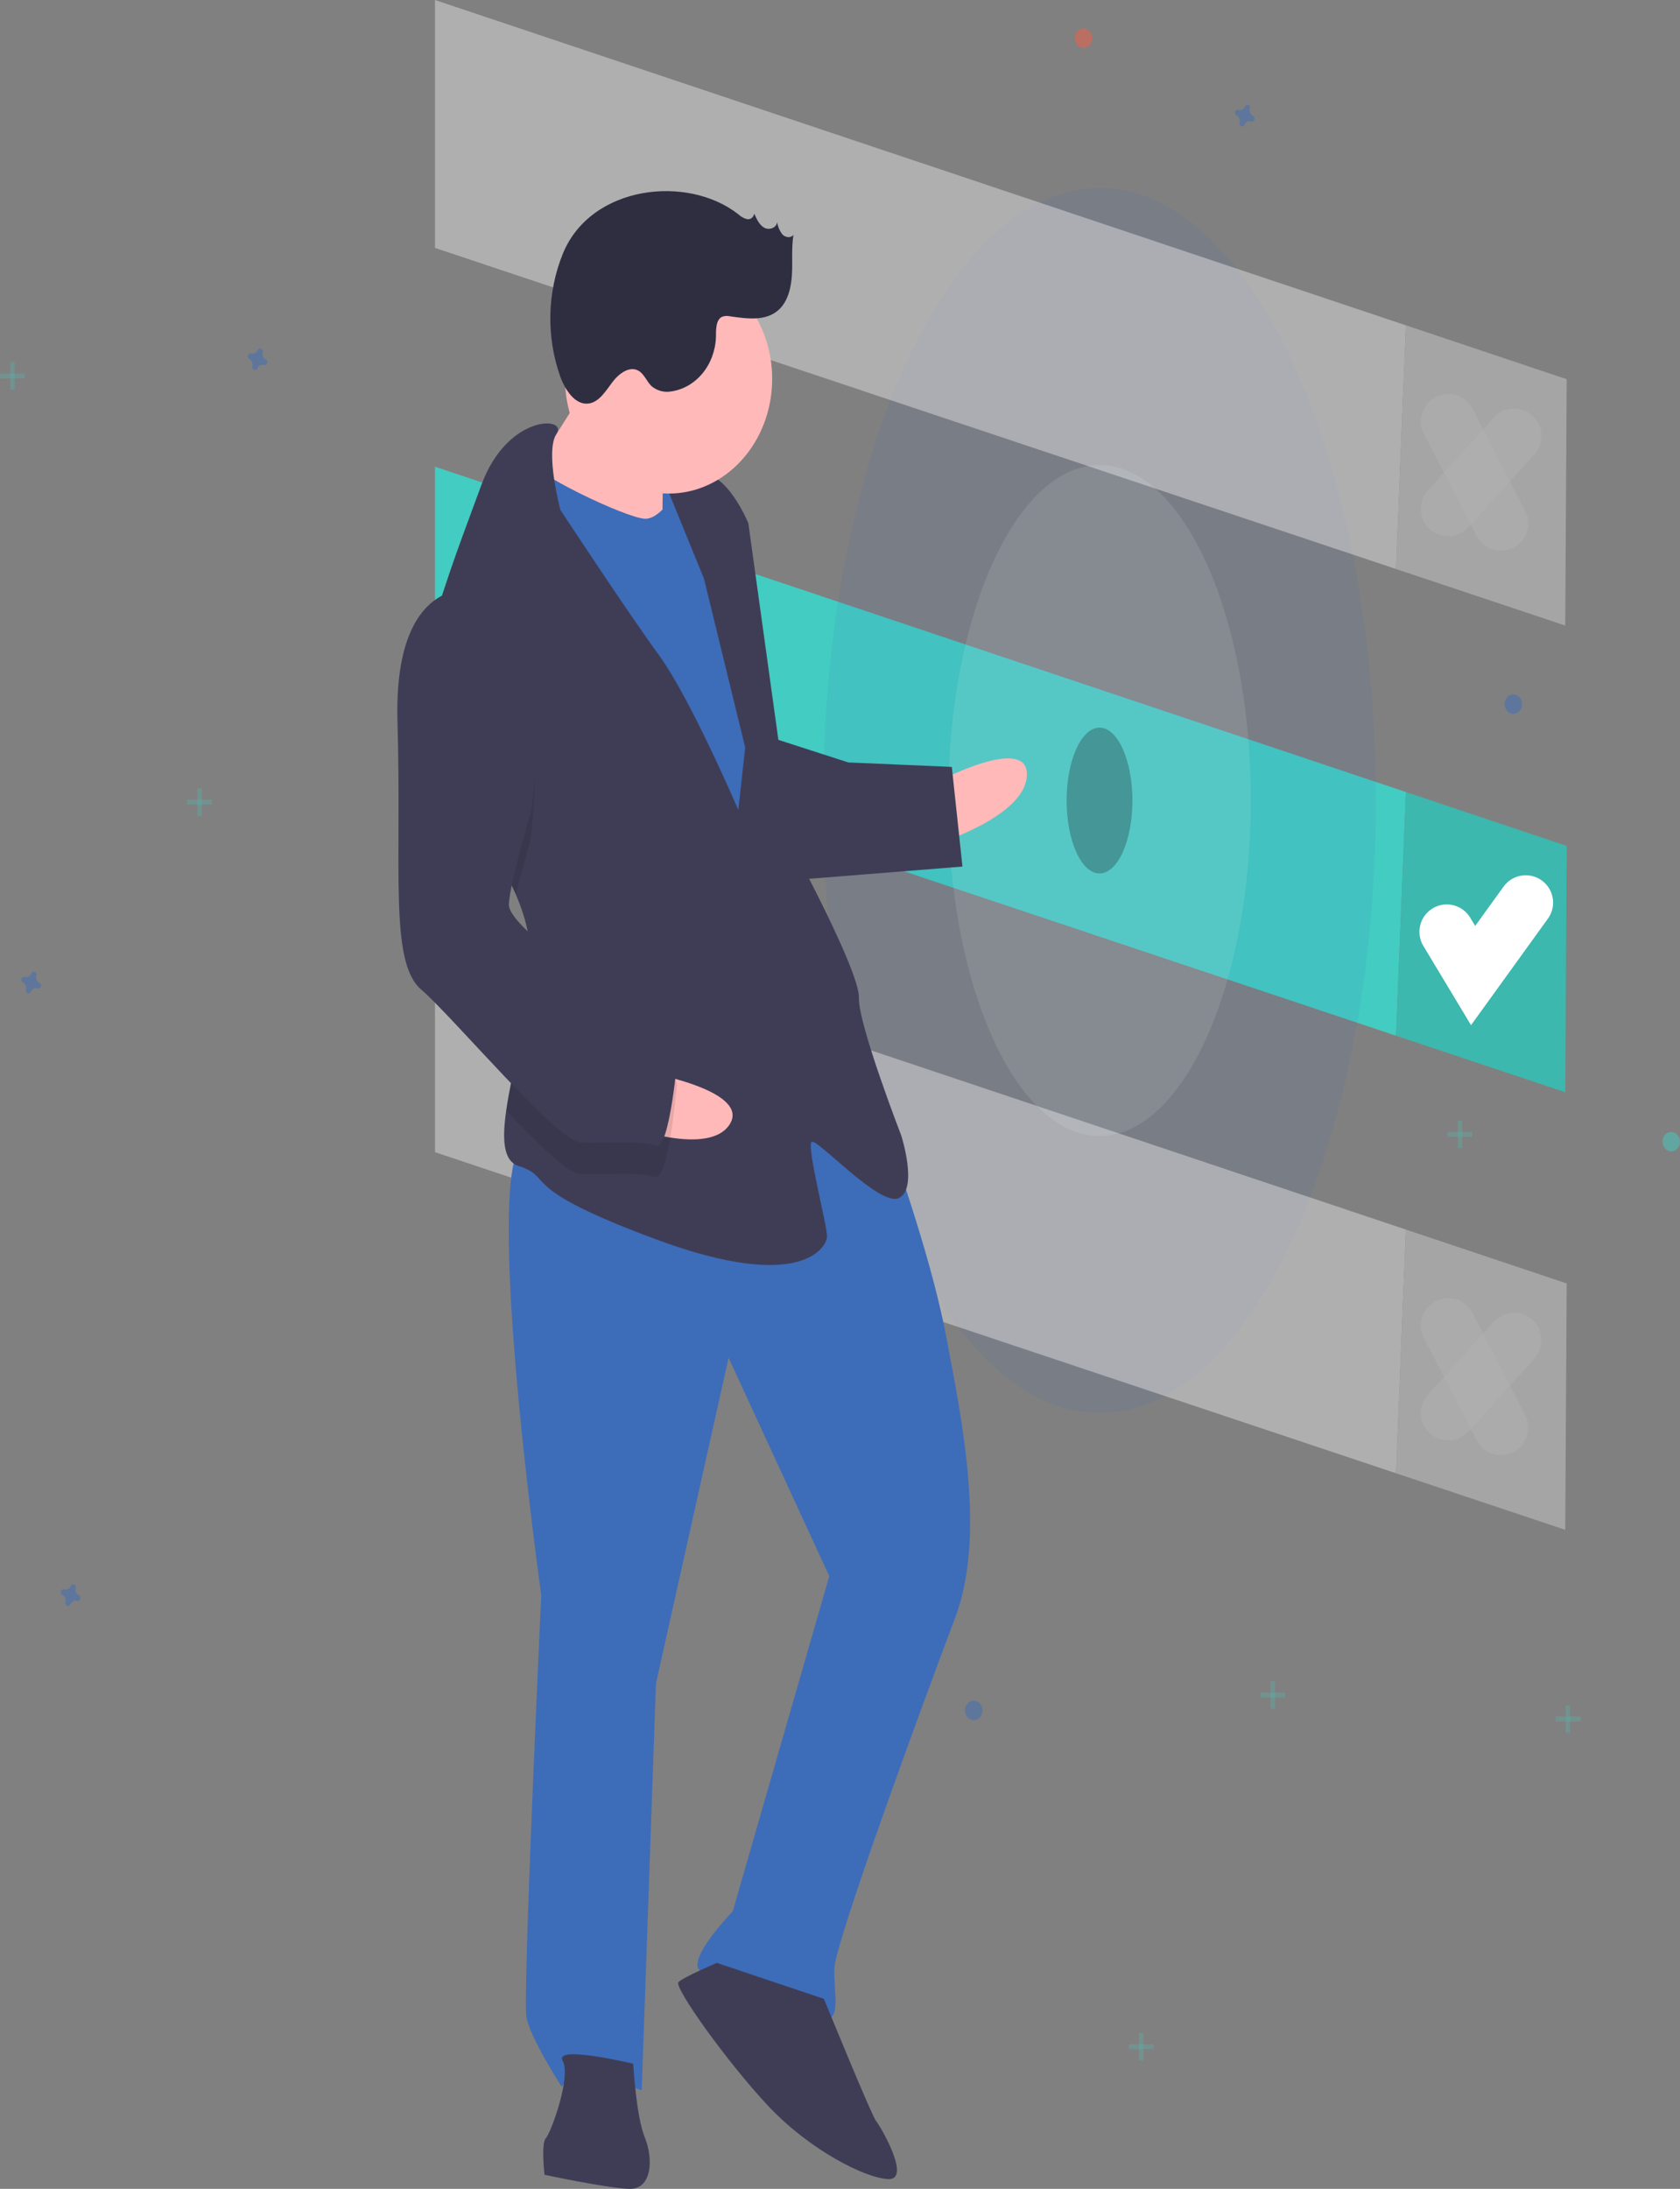 <svg width="215" height="280" viewBox="0 0 215 280" fill="none" xmlns="http://www.w3.org/2000/svg">
<rect x="0" y="0" width="215" height="280" fill="#808080" stroke="none"/>
<g id="chooseOne">
<g id="selected">
<path id="Vector" d="M200.498 108.209L179.924 101.317L178.658 132.487L200.311 139.718L200.498 108.209Z" fill="#43CCC1"/>
<path id="Vector_2" d="M55.668 59.701V91.417L178.658 132.487L179.924 101.317L55.668 59.701Z" fill="#43CCC1"/>
<path id="Vector_3" opacity="0.1" d="M200.498 108.209L179.924 101.317L178.658 132.487L200.311 139.718L200.498 108.209Z" fill="black"/>
<path id="Vector_4" d="M185.154 119.195L188.523 124.792L195.259 115.464" stroke="white" stroke-width="7" stroke-miterlimit="10" stroke-linecap="round"/>
</g>
<g id="circle">
<path id="Vector_5" opacity="0.3" d="M140.714 111.733C143.039 111.733 144.924 107.556 144.924 102.404C144.924 97.252 143.039 93.076 140.714 93.076C138.388 93.076 136.503 97.252 136.503 102.404C136.503 107.556 138.388 111.733 140.714 111.733Z" fill="black"/>
<path id="Vector_6" opacity="0.1" d="M140.714 180.762C160.246 180.762 176.079 145.68 176.079 102.404C176.079 59.128 160.246 24.046 140.714 24.046C121.182 24.046 105.348 59.128 105.348 102.404C105.348 145.68 121.182 180.762 140.714 180.762Z" fill="#3D6CB9"/>
<path id="Vector_7" opacity="0.1" d="M140.714 145.315C151.41 145.315 160.08 126.103 160.08 102.404C160.08 78.706 151.41 59.494 140.714 59.494C130.018 59.494 121.347 78.706 121.347 102.404C121.347 126.103 130.018 145.315 140.714 145.315Z" fill="white"/>
</g>
<g id="notSelected">
<g id="Group" opacity="0.4">
<path id="Vector_8" d="M200.498 48.508L179.924 41.616L178.658 72.786L200.311 80.016L200.498 48.508Z" fill="#F5F5F5"/>
<path id="Vector_9" d="M55.668 0V31.716L178.658 72.786L179.924 41.616L55.668 0Z" fill="#F5F5F5"/>
<path id="Vector_10" opacity="0.1" d="M200.498 48.508L179.924 41.616L178.658 72.786L200.311 80.016L200.498 48.508Z" fill="black"/>
<path id="Vector_11" opacity="0.4" d="M185.342 53.897L192.078 66.957" stroke="white" stroke-width="7" stroke-miterlimit="10" stroke-linecap="round"/>
<path id="Vector_12" opacity="0.4" d="M193.762 55.763L185.342 65.091" stroke="white" stroke-width="7" stroke-miterlimit="10" stroke-linecap="round"/>
</g>
<g id="Group_2" opacity="0.4">
<path id="Vector_13" d="M200.498 164.178L179.924 157.287L178.658 188.457L200.311 195.687L200.498 164.178Z" fill="#F5F5F5"/>
<path id="Vector_14" d="M55.668 115.671V147.388L178.658 188.457L179.924 157.287L55.668 115.671Z" fill="#F5F5F5"/>
<path id="Vector_15" opacity="0.1" d="M200.498 164.178L179.924 157.287L178.658 188.457L200.311 195.687L200.498 164.178Z" fill="black"/>
<path id="Vector_16" opacity="0.4" d="M185.342 169.568L192.078 182.628" stroke="white" stroke-width="7" stroke-miterlimit="10" stroke-linecap="round"/>
<path id="Vector_17" opacity="0.4" d="M193.762 171.434L185.342 180.762" stroke="white" stroke-width="7" stroke-miterlimit="10" stroke-linecap="round"/>
</g>
</g>
<g id="stars">
<g id="Group_3" opacity="0.5">
<path id="Vector_18" opacity="0.5" d="M1.871 46.331H1.31V49.855H1.871V46.331Z" fill="#43CCC1"/>
<path id="Vector_19" opacity="0.5" d="M3.181 48.404V47.782H1.66893e-06V48.404H3.181Z" fill="#43CCC1"/>
</g>
<g id="Group_4" opacity="0.5">
<path id="Vector_20" opacity="0.5" d="M200.945 218.142H200.384V221.666H200.945V218.142Z" fill="#43CCC1"/>
<path id="Vector_21" opacity="0.5" d="M202.255 220.215V219.593H199.074V220.215H202.255Z" fill="#43CCC1"/>
</g>
<g id="Group_5" opacity="0.5">
<path id="Vector_22" opacity="0.5" d="M187.119 143.345H186.558V146.869H187.119V143.345Z" fill="#43CCC1"/>
<path id="Vector_23" opacity="0.5" d="M188.429 145.418V144.796H185.248V145.418H188.429Z" fill="#43CCC1"/>
</g>
<g id="Group_6" opacity="0.5">
<path id="Vector_24" opacity="0.5" d="M163.168 215.07H162.607V218.594H163.168V215.07Z" fill="#43CCC1"/>
<path id="Vector_25" opacity="0.5" d="M164.478 217.143V216.521H161.297V217.143H164.478Z" fill="#43CCC1"/>
</g>
<g id="Group_7" opacity="0.5">
<path id="Vector_26" opacity="0.5" d="M146.327 260.053H145.766V263.577H146.327V260.053Z" fill="#43CCC1"/>
<path id="Vector_27" opacity="0.5" d="M147.637 262.126V261.504H144.456V262.126H147.637Z" fill="#43CCC1"/>
</g>
<g id="Group_8" opacity="0.5">
<path id="Vector_28" opacity="0.5" d="M25.823 100.85H25.261V104.374H25.823V100.85Z" fill="#43CCC1"/>
<path id="Vector_29" opacity="0.5" d="M27.132 102.923V102.301H23.951V102.923H27.132Z" fill="#43CCC1"/>
</g>
<path id="Vector_30" opacity="0.5" d="M33.998 45.979C33.843 45.905 33.719 45.77 33.648 45.6C33.578 45.43 33.566 45.238 33.615 45.059C33.623 45.031 33.628 45.003 33.63 44.974V44.974C33.634 44.892 33.615 44.811 33.575 44.742C33.534 44.674 33.475 44.621 33.405 44.593C33.336 44.564 33.26 44.562 33.189 44.585C33.117 44.608 33.055 44.656 33.011 44.721V44.721C32.995 44.744 32.982 44.77 32.972 44.796C32.905 44.968 32.783 45.105 32.63 45.184C32.477 45.262 32.303 45.275 32.141 45.221C32.117 45.212 32.091 45.206 32.065 45.204V45.204C31.991 45.199 31.918 45.221 31.856 45.266C31.794 45.31 31.746 45.376 31.721 45.453C31.695 45.53 31.692 45.614 31.713 45.693C31.734 45.772 31.777 45.841 31.837 45.89V45.89C31.858 45.907 31.88 45.922 31.904 45.933C32.059 46.007 32.184 46.142 32.254 46.312C32.325 46.482 32.337 46.674 32.287 46.853C32.279 46.881 32.274 46.909 32.272 46.938V46.938C32.268 47.02 32.287 47.101 32.328 47.17C32.368 47.238 32.428 47.291 32.497 47.319C32.567 47.348 32.643 47.35 32.714 47.327C32.785 47.304 32.847 47.256 32.892 47.191C32.907 47.168 32.92 47.142 32.93 47.116C32.997 46.944 33.119 46.806 33.273 46.728C33.426 46.65 33.6 46.637 33.761 46.691C33.786 46.7 33.811 46.706 33.837 46.708V46.708C33.911 46.713 33.985 46.691 34.047 46.647C34.109 46.602 34.156 46.536 34.182 46.459C34.207 46.382 34.21 46.298 34.189 46.219C34.168 46.14 34.125 46.071 34.066 46.022V46.022C34.045 46.005 34.022 45.99 33.998 45.979V45.979Z" fill="#3D6CB9"/>
<path id="Vector_31" opacity="0.5" d="M160.341 14.813C160.186 14.738 160.062 14.603 159.991 14.433C159.92 14.263 159.908 14.071 159.958 13.892C159.966 13.865 159.971 13.836 159.973 13.807V13.807C159.977 13.726 159.958 13.644 159.917 13.575C159.877 13.507 159.817 13.454 159.748 13.426C159.678 13.398 159.602 13.395 159.531 13.418C159.46 13.441 159.398 13.489 159.353 13.554V13.554C159.338 13.578 159.325 13.603 159.315 13.629C159.248 13.801 159.126 13.939 158.972 14.017C158.819 14.095 158.645 14.108 158.484 14.054C158.459 14.045 158.434 14.039 158.408 14.037C158.334 14.032 158.26 14.054 158.198 14.099C158.136 14.143 158.089 14.209 158.063 14.286C158.038 14.363 158.035 14.447 158.056 14.526C158.077 14.605 158.12 14.674 158.179 14.723C158.2 14.741 158.223 14.755 158.247 14.766C158.402 14.84 158.526 14.976 158.597 15.145C158.667 15.315 158.679 15.508 158.63 15.686C158.622 15.714 158.617 15.742 158.615 15.771C158.611 15.853 158.63 15.934 158.67 16.003C158.711 16.072 158.77 16.124 158.84 16.152C158.909 16.181 158.985 16.184 159.056 16.16C159.127 16.137 159.19 16.09 159.235 16.024V16.024C159.25 16.001 159.263 15.976 159.273 15.949C159.34 15.778 159.462 15.64 159.615 15.561C159.768 15.483 159.942 15.47 160.104 15.525C160.128 15.533 160.154 15.539 160.18 15.541V15.541C160.254 15.546 160.327 15.525 160.389 15.48C160.451 15.435 160.499 15.369 160.524 15.292C160.55 15.215 160.553 15.131 160.532 15.052C160.511 14.973 160.468 14.904 160.408 14.855V14.855C160.387 14.838 160.365 14.824 160.341 14.813V14.813Z" fill="#3D6CB9"/>
<path id="Vector_32" opacity="0.5" d="M5.032 125.716C4.877 125.641 4.752 125.506 4.682 125.337C4.611 125.167 4.599 124.974 4.649 124.795C4.657 124.768 4.662 124.74 4.664 124.711V124.711C4.668 124.629 4.649 124.548 4.608 124.479C4.568 124.41 4.508 124.358 4.439 124.329C4.369 124.301 4.293 124.298 4.222 124.321C4.151 124.344 4.089 124.392 4.044 124.458V124.458C4.029 124.481 4.016 124.506 4.006 124.533C3.939 124.704 3.817 124.842 3.663 124.92C3.51 124.999 3.336 125.012 3.175 124.957C3.15 124.948 3.125 124.943 3.099 124.941C3.025 124.936 2.951 124.957 2.889 125.002C2.827 125.047 2.78 125.113 2.754 125.19C2.729 125.267 2.726 125.351 2.747 125.43C2.768 125.508 2.811 125.578 2.87 125.627V125.627C2.891 125.644 2.914 125.658 2.938 125.669C3.093 125.744 3.217 125.879 3.288 126.049C3.358 126.218 3.37 126.411 3.321 126.59C3.313 126.617 3.308 126.646 3.306 126.674V126.674C3.301 126.756 3.321 126.838 3.361 126.906C3.402 126.975 3.461 127.027 3.531 127.056C3.6 127.084 3.676 127.087 3.747 127.064C3.818 127.041 3.881 126.993 3.925 126.927V126.927C3.941 126.904 3.954 126.879 3.964 126.852C4.031 126.681 4.153 126.543 4.306 126.465C4.459 126.387 4.633 126.373 4.795 126.428C4.819 126.437 4.845 126.442 4.871 126.445V126.445C4.945 126.45 5.018 126.428 5.08 126.383C5.142 126.338 5.19 126.273 5.215 126.196C5.241 126.119 5.244 126.034 5.223 125.956C5.202 125.877 5.159 125.808 5.099 125.758V125.758C5.078 125.741 5.056 125.727 5.032 125.716V125.716Z" fill="#3D6CB9"/>
<path id="Vector_33" opacity="0.5" d="M10.084 204.074C9.929 203.999 9.805 203.864 9.734 203.695C9.663 203.525 9.652 203.332 9.701 203.153C9.709 203.126 9.714 203.098 9.716 203.069V203.069C9.72 202.987 9.701 202.906 9.66 202.837C9.62 202.768 9.56 202.716 9.491 202.687C9.421 202.659 9.346 202.656 9.274 202.679C9.203 202.702 9.141 202.75 9.096 202.816V202.816C9.081 202.839 9.068 202.864 9.058 202.891C8.991 203.062 8.869 203.2 8.716 203.278C8.562 203.357 8.389 203.37 8.227 203.315C8.202 203.306 8.177 203.301 8.151 203.299C8.077 203.294 8.004 203.315 7.941 203.36C7.879 203.405 7.832 203.471 7.806 203.548C7.781 203.625 7.778 203.709 7.799 203.788C7.82 203.866 7.863 203.935 7.922 203.985V203.985C7.943 204.002 7.966 204.016 7.99 204.027C8.145 204.102 8.269 204.237 8.34 204.407C8.411 204.576 8.422 204.769 8.373 204.948C8.365 204.975 8.36 205.003 8.358 205.032V205.032C8.354 205.114 8.373 205.195 8.414 205.264C8.454 205.333 8.514 205.385 8.583 205.414C8.653 205.442 8.728 205.445 8.8 205.422C8.871 205.399 8.933 205.351 8.978 205.285C8.993 205.262 9.006 205.237 9.016 205.21C9.083 205.039 9.205 204.901 9.358 204.823C9.512 204.744 9.685 204.731 9.847 204.786C9.872 204.795 9.897 204.8 9.923 204.802V204.802C9.997 204.807 10.07 204.786 10.133 204.741C10.195 204.696 10.242 204.63 10.268 204.553C10.293 204.476 10.296 204.392 10.275 204.314C10.254 204.235 10.211 204.166 10.152 204.116V204.116C10.131 204.099 10.108 204.085 10.084 204.074V204.074Z" fill="#3D6CB9"/>
<path id="Vector_34" opacity="0.5" d="M94.308 57.732C94.928 57.732 95.431 57.175 95.431 56.488C95.431 55.801 94.928 55.244 94.308 55.244C93.688 55.244 93.185 55.801 93.185 56.488C93.185 57.175 93.688 57.732 94.308 57.732Z" fill="#F55F44"/>
<path id="Vector_35" opacity="0.5" d="M124.621 220.045C125.241 220.045 125.744 219.488 125.744 218.801C125.744 218.114 125.241 217.557 124.621 217.557C124.001 217.557 123.499 218.114 123.499 218.801C123.499 219.488 124.001 220.045 124.621 220.045Z" fill="#3D6CB9"/>
<path id="Vector_36" opacity="0.5" d="M193.668 91.314C194.288 91.314 194.791 90.757 194.791 90.07C194.791 89.383 194.288 88.826 193.668 88.826C193.048 88.826 192.546 89.383 192.546 90.07C192.546 90.757 193.048 91.314 193.668 91.314Z" fill="#3D6CB9"/>
<path id="Vector_37" opacity="0.5" d="M213.877 147.284C214.497 147.284 215 146.727 215 146.04C215 145.353 214.497 144.796 213.877 144.796C213.257 144.796 212.755 145.353 212.755 146.04C212.755 146.727 213.257 147.284 213.877 147.284Z" fill="#43CCC1"/>
<path id="Vector_38" opacity="0.5" d="M138.655 6.115C139.275 6.115 139.778 5.558 139.778 4.871C139.778 4.185 139.275 3.628 138.655 3.628C138.035 3.628 137.533 4.185 137.533 4.871C137.533 5.558 138.035 6.115 138.655 6.115Z" fill="#F55F44"/>
</g>
<g id="man">
<path id="Vector_39" d="M81.496 69.989L89.924 70.351L90.344 58.347L81.916 57.985L81.496 69.989Z" fill="#3D6CB9"/>
<path id="Vector_40" d="M119.934 100.025C119.934 100.025 131.605 93.848 131.418 99.183C131.231 104.518 119.653 108.028 119.653 108.028L119.934 100.025Z" fill="#FFB9B9"/>
<path id="Vector_41" d="M113.53 145.167C113.53 145.167 119.037 160.097 121.071 170.871C123.105 181.644 126.204 196.471 122.218 206.986C118.233 217.501 106.902 248.405 106.785 251.74C106.669 255.074 107.756 258.461 105.348 258.357C102.94 258.254 89.837 253.683 89.305 251.657C88.773 249.63 93.775 244.502 93.775 244.502L106.128 201.62L93.24 173.683L83.944 215.36L82.123 267.378C82.123 267.378 73.186 264.322 71.889 266.938C71.889 266.938 67.885 260.755 67.377 258.062C66.868 255.368 69.268 204.044 69.268 204.044C69.268 204.044 61.065 145.585 67.687 145.869C74.308 146.154 100.245 128.567 113.53 145.167Z" fill="#3D6CB9"/>
<path id="Vector_42" d="M105.441 255.69C105.441 255.69 111.55 270.646 112.128 271.338C112.707 272.031 116.687 278.881 113.677 278.752C110.668 278.622 103.561 274.978 98.329 269.41C93.098 263.842 86.201 254.195 86.827 253.554C87.452 252.913 91.736 251.093 91.736 251.093L105.441 255.69Z" fill="#3F3D56"/>
<path id="Vector_43" d="M81.035 263.992C81.035 263.992 81.404 270.686 82.515 273.406C83.625 276.125 83.485 280.126 80.475 279.997C77.465 279.868 69.686 278.198 69.686 278.198C69.686 278.198 69.225 274.17 69.85 273.529C70.475 272.888 73.14 265.656 72.006 263.604C70.872 261.551 81.035 263.992 81.035 263.992Z" fill="#3F3D56"/>
<path id="Vector_44" d="M76.583 46.735C76.583 46.735 70.166 57.814 67.665 60.378C65.163 62.942 72.201 68.587 72.201 68.587L84.795 70.464C84.795 70.464 84.637 57.767 85.286 56.46C85.934 55.152 76.583 46.735 76.583 46.735Z" fill="#FFB9B9"/>
<path id="Vector_45" d="M87.53 61.231C87.53 61.231 84.935 66.463 82.527 66.359C80.12 66.256 67.665 60.378 67.133 58.351C66.601 56.325 63.007 72.868 63.007 72.868L93.483 132.284L100.917 126.592L97.315 91.707L94.357 72.879L87.53 61.231Z" fill="#3D6CB9"/>
<path id="Vector_46" d="M66.009 114.406C67.224 117.223 67.984 120.161 67.878 123.169C67.874 123.302 67.869 123.436 67.858 123.569C67.57 129.741 65.517 136.88 64.781 142.071C64.247 145.795 64.399 148.513 66.366 149.152C71.135 150.692 65.671 151.793 84.122 158.597C102.573 165.401 105.793 159.528 105.84 158.194C105.886 156.861 103.227 146.728 103.852 146.087C104.477 145.446 112.602 154.478 115.056 153.247C117.511 152.017 115.336 145.245 115.336 145.245C115.336 145.245 109.807 130.981 109.923 127.647C110.04 124.312 101.547 108.586 101.547 108.586L95.771 66.928C95.771 66.928 93.55 61.49 90.563 60.694C87.577 59.898 85.099 61.795 85.099 61.795L90.096 74.031L95.369 95.631L94.487 103.607C94.487 103.607 88.356 89.318 84.328 83.802C80.301 78.286 71.715 65.227 71.715 65.227C71.715 65.227 69.711 57.734 71.224 55.495C72.737 53.249 64.912 52.913 61.575 62.12C59.806 67 56.935 74.277 55.137 81.052C53.534 87.054 52.777 92.665 54.365 95.873C56.791 100.772 62.896 107.213 66.009 114.406Z" fill="#3F3D56"/>
<path id="Vector_47" opacity="0.1" d="M54.365 95.873C56.791 100.772 62.896 107.213 66.009 114.406C66.822 111.162 67.813 107.805 67.813 107.805C67.813 107.805 71.617 85.26 60.366 79.433C58.502 79.234 56.637 79.811 55.137 81.052C53.534 87.054 52.777 92.665 54.365 95.873Z" fill="black"/>
<path id="Vector_48" d="M99.028 94.452L108.566 97.533L121.81 98.102L123.172 110.851L101.407 112.587C101.407 112.587 95.971 95.656 99.028 94.452Z" fill="#3F3D56"/>
<path id="Vector_49" d="M83.474 137.316C83.474 137.316 96.234 139.662 93.322 143.916C90.41 148.17 79.106 143.697 79.106 143.697L83.474 137.316Z" fill="#FFB9B9"/>
<path id="Vector_50" opacity="0.1" d="M67.858 123.569C67.57 129.741 65.517 136.88 64.781 142.071C68.846 146.333 72.712 150.092 74.168 150.155C77.178 150.284 82.017 149.824 83.8 150.569C85.582 151.313 86.628 138.668 86.628 138.668C86.628 138.668 85.564 134.615 80.818 132.407C77.615 130.914 71.475 126.863 67.858 123.569Z" fill="black"/>
<path id="Vector_51" d="M60.506 75.432C60.506 75.432 50.319 73.659 50.869 92.383C51.42 111.108 49.796 123.06 53.893 126.575C57.99 130.091 71.299 146.024 74.308 146.154C77.318 146.283 82.157 145.823 83.94 146.567C85.723 147.312 86.768 134.667 86.768 134.667C86.768 134.667 85.704 130.614 80.958 128.406C76.213 126.199 65.032 118.371 65.125 115.704C65.219 113.036 67.953 103.803 67.953 103.803C67.953 103.803 71.757 81.258 60.506 75.432Z" fill="#3F3D56"/>
<path id="Vector_52" d="M85.566 63.139C92.885 63.139 98.819 56.566 98.819 48.457C98.819 40.348 92.885 33.774 85.566 33.774C78.246 33.774 72.312 40.348 72.312 48.457C72.312 56.566 78.246 63.139 85.566 63.139Z" fill="#FFB9B9"/>
<path id="Vector_53" d="M94.49 27.413C94.809 27.718 95.192 27.93 95.604 28.032C95.811 28.073 96.024 28.021 96.196 27.889C96.369 27.756 96.487 27.554 96.525 27.325C96.829 28.021 97.171 28.764 97.79 29.122C98.409 29.479 99.366 29.179 99.456 28.412C99.546 28.994 99.778 29.538 100.128 29.985C100.512 30.391 101.209 30.493 101.544 30.037C101.273 31.679 101.44 33.367 101.355 35.033C101.27 36.699 100.869 38.465 99.733 39.56C98.076 41.158 95.584 40.764 93.404 40.461C93.075 40.385 92.733 40.405 92.413 40.521C91.597 40.907 91.634 42.165 91.623 43.148C91.556 44.872 90.94 46.514 89.884 47.783C88.828 49.052 87.4 49.865 85.854 50.078C84.989 50.226 84.106 49.987 83.4 49.414C82.781 48.833 82.465 47.886 81.756 47.45C80.602 46.74 79.203 47.775 78.36 48.9C77.517 50.024 76.686 51.407 75.379 51.613C73.651 51.885 72.335 49.934 71.689 48.138C70.798 45.62 70.372 42.931 70.434 40.227C70.496 37.524 71.047 34.862 72.053 32.398C75.661 23.685 87.986 22.307 94.49 27.413Z" fill="#2F2E41"/>
</g>
</g>
</svg>
